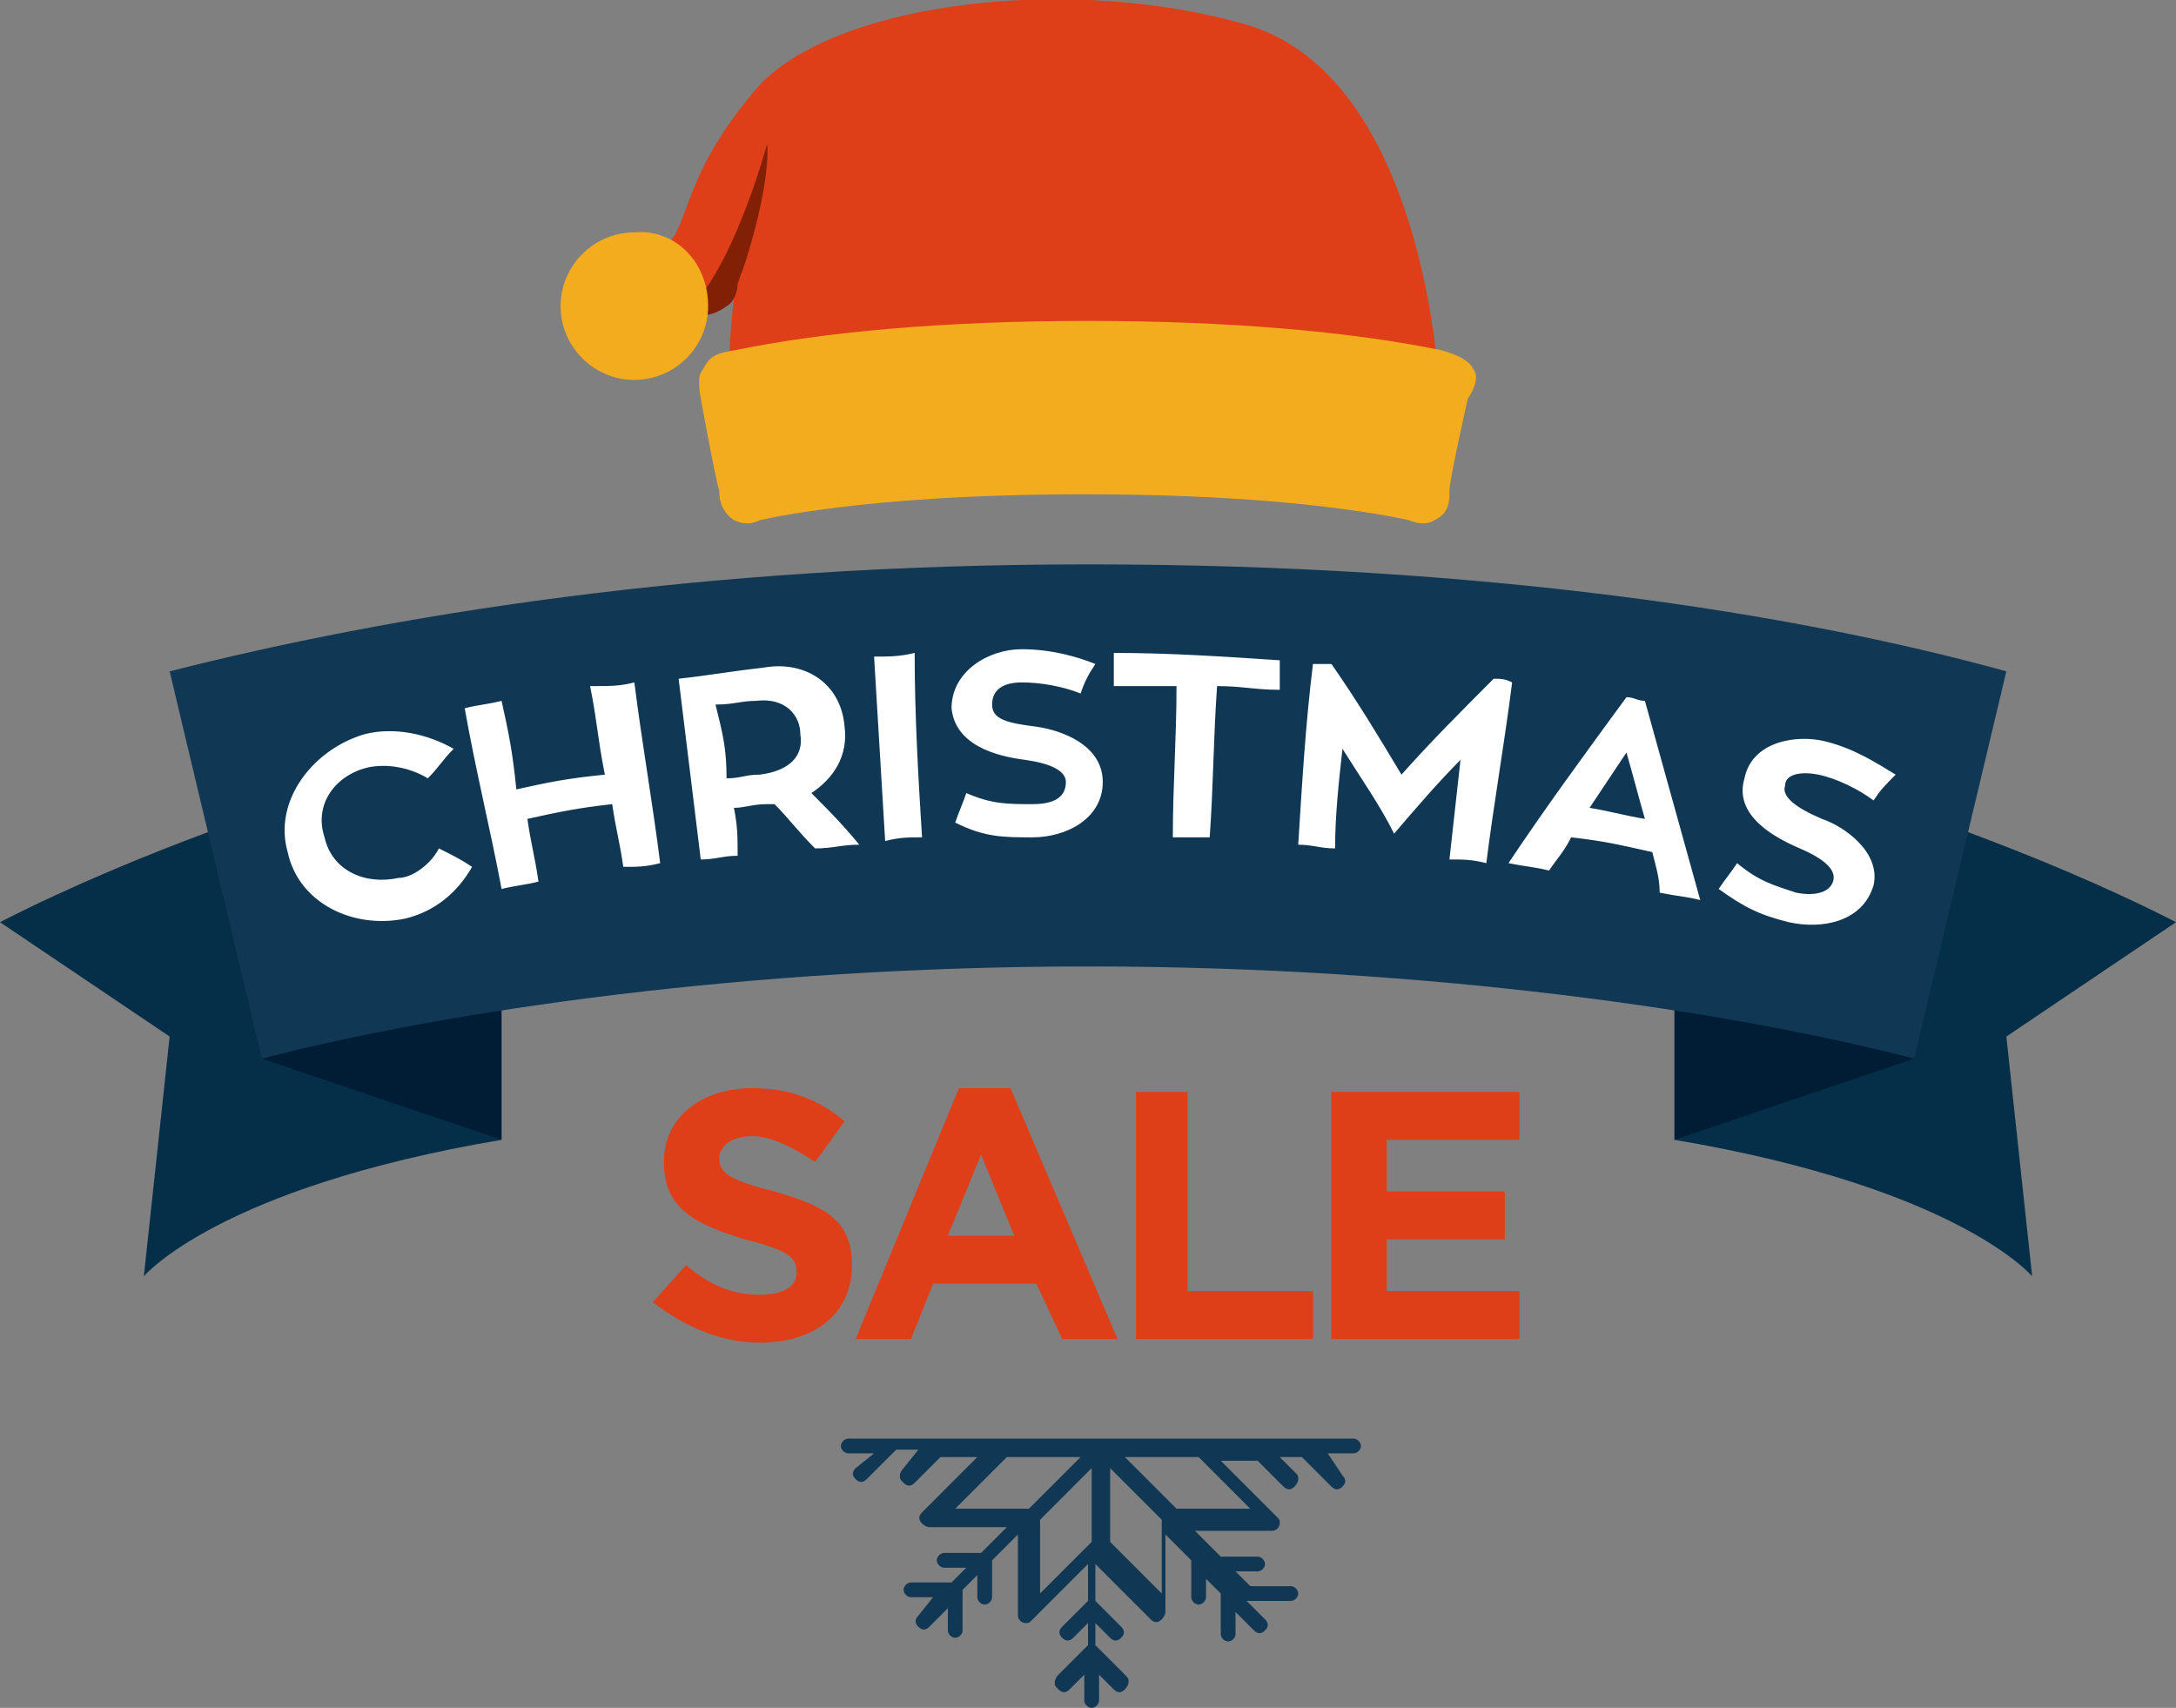 <?xml version="1.0" encoding="utf-8"?>
<!-- Generator: Adobe Illustrator 23.0.3, SVG Export Plug-In . SVG Version: 6.00 Build 0)  -->
<svg version="1.1" id="Layer_1" xmlns="http://www.w3.org/2000/svg" xmlns:xlink="http://www.w3.org/1999/xlink" x="0px" y="0px"
	 viewBox="0 0 59 46.3" style="enable-background:new 0 0 59 46.3;" xml:space="preserve">
<rect x="0" y="0" width="59" height="46.3" fill="#808080" stroke="none"/>
<style type="text/css">
	.st0{fill:#052E49;}
	.st1{fill:#001D35;}
	.st2{fill:#103754;}
	.st3{fill:#FFFFFF;}
	.st4{fill:#DE3F18;}
	.st5{fill:#812005;}
	.st6{fill:#F3AC1E;}
</style>
<path class="st0" d="M8.4,21.6c0,0-4.5,1.4-8.4,3.4l4.6,3.1l-0.7,6.5c0,0,2-2.4,9.7-3.7L8.4,21.6z M50.6,21.6c0,0,4.5,1.4,8.4,3.4
	l-4.6,3.1l0.7,6.5c0,0-2-2.4-9.7-3.7L50.6,21.6z"/>
<path class="st1" d="M7.1,28.7l6.5,2.2v-6.4C13.6,24.5,7.7,26.5,7.1,28.7 M51.9,28.7l-6.5,2.2v-6.4C45.4,24.5,51.3,26.5,51.9,28.7"
	/>
<path class="st2" d="M4.6,18.2c5.9-1.5,14.3-2.9,24.9-2.9c10.7,0,19.1,1.3,24.9,2.9l-2.5,10.5c-5-1.3-13.2-2.5-22.4-2.5
	s-17.4,1.2-22.4,2.5L4.6,18.2z"/>
<path class="st3" d="M17.2,18.5c0.2,1.6,0.5,3.3,0.7,4.9c-0.4,0.1-0.6,0.1-1,0.1c-0.1-0.7-0.2-1-0.3-1.7c-0.9,0.1-1.4,0.2-2.3,0.4
	c0.1,0.7,0.2,1,0.3,1.7c-0.4,0.1-0.6,0.1-1,0.2c-0.3-1.6-0.7-3.2-1-4.9c0.4-0.1,0.6-0.1,1-0.2c0.2,0.9,0.3,1.4,0.4,2.4
	c0.9-0.2,1.4-0.3,2.4-0.4c-0.2-1-0.2-1.4-0.4-2.4C16.6,18.6,16.8,18.6,17.2,18.5z M22,21.5c0.5,0.5,0.8,0.8,1.3,1.4
	c-0.5,0-0.7,0.1-1.2,0.1c-0.5-0.5-0.7-0.8-1.1-1.2c-0.1,0-0.1,0-0.2,0c-0.4,0-0.6,0.1-0.9,0.1c0.1,0.5,0.1,0.8,0.1,1.3
	c-0.4,0-0.6,0.1-1,0.1c-0.2-1.6-0.4-3.3-0.6-4.9c0.9-0.1,1.4-0.2,2.3-0.3c1.1-0.2,2.1,0.4,2.2,1.6C23,20.5,22.6,21.1,22,21.5z
	 M21.7,19.9c0-0.5-0.4-1-1.2-0.9c-0.4,0-0.6,0.1-1.1,0.1c0.2,0.8,0.3,1.2,0.3,2c0.4,0,0.5-0.1,0.9-0.1
	C21.4,20.9,21.8,20.5,21.7,19.9z M23.7,17.8c0.1,1.7,0.2,3.3,0.3,5c0.4-0.1,0.6-0.1,1-0.1c-0.1-1.6-0.2-3.3-0.2-5
	C24.4,17.8,24.1,17.8,23.7,17.8z M10.8,23.8c-0.9,0.2-1.8-0.2-2-1.1C8.5,21.8,9.1,21,10,20.8c0.5-0.1,1.1,0,1.6,0.3
	c0.3-0.3,0.4-0.5,0.7-0.8c-0.7-0.4-1.6-0.6-2.4-0.4c-1.4,0.4-2.5,1.8-2.1,3.2c0.3,1.4,1.8,2.1,3.2,1.8c0.8-0.2,1.4-0.7,1.8-1.4
	c-0.3-0.2-0.5-0.3-0.9-0.5C11.7,23.4,11.2,23.8,10.8,23.8z M30.2,18.6c0.7,0,1,0,1.7,0c0,1.4-0.1,2.7-0.1,4.1c0.4,0,0.6,0,1,0
	c0.1-1.4,0.1-2.7,0.2-4.1c0.7,0,1,0.1,1.7,0.1c0-0.4,0-0.5,0-0.8c-1.5-0.1-3-0.2-4.5-0.2C30.2,18.1,30.2,18.3,30.2,18.6z M44.6,19
	c0.5,1.8,1,3.6,1.5,5.4c-0.4-0.1-0.6-0.1-1.1-0.2c0-0.4-0.1-0.7-0.2-1.1c-0.9-0.2-1.3-0.3-2.2-0.4c-0.2,0.4-0.4,0.6-0.6,0.9
	c-0.4-0.1-0.6-0.1-1.1-0.2c1-1.5,2.1-3,3.2-4.5C44.3,18.9,44.4,19,44.6,19z M44.6,22.2c-0.2-0.7-0.3-1.1-0.5-1.8
	c-0.4,0.6-0.6,0.9-1,1.5C43.7,22,44,22.1,44.6,22.2z M28.1,19.7c-0.8-0.1-1.2-0.2-1.2-0.6c0-0.4,0.3-0.6,0.8-0.6s1.1,0.1,1.6,0.3
	c0.1-0.3,0.2-0.5,0.4-0.8c-0.5-0.2-1.2-0.4-2-0.4c-0.9,0-1.9,0.6-1.9,1.6c0.1,1,1.2,1.3,2,1.4c0.7,0.1,1.1,0.3,1.1,0.6
	c0,0.4-0.3,0.6-0.9,0.6c-0.7,0-1.1,0-1.8-0.3c-0.1,0.3-0.2,0.5-0.3,0.8c0.8,0.4,1.3,0.4,2.1,0.4c0.9,0,1.9-0.5,1.9-1.5
	S28.8,19.8,28.1,19.7z M49.4,22.2c-0.7-0.3-1.1-0.6-1-0.9c0-0.3,0.4-0.4,0.9-0.3c0.5,0.1,1.1,0.4,1.5,0.7c0.2-0.3,0.3-0.4,0.6-0.7
	c-0.5-0.3-1.1-0.7-1.9-0.9s-2,0-2.2,1c-0.3,1,0.8,1.6,1.5,1.9s1,0.6,0.9,0.9c-0.1,0.3-0.5,0.4-1,0.3c-0.6-0.2-1-0.3-1.6-0.8
	c-0.2,0.3-0.3,0.4-0.5,0.7c0.7,0.5,1.1,0.7,1.9,0.9c0.9,0.2,2,0,2.3-1C51,23.1,50,22.4,49.4,22.2z M40.5,18.4
	c-0.9,0.9-1.7,1.7-2.5,2.6c-0.6-1-1.2-2-1.9-3c-0.2,0-0.3,0-0.5,0c-0.2,1.6-0.3,3.3-0.4,4.9c0.4,0,0.6,0.1,1,0.1
	c0-0.9,0.1-1.8,0.2-2.7c0.5,0.8,1,1.5,1.4,2.3c0.6-0.7,1.2-1.4,1.8-2c-0.1,0.9-0.2,1.8-0.3,2.7c0.4,0,0.6,0,1,0.1
	c0.2-1.6,0.5-3.3,0.7-4.9C40.8,18.4,40.7,18.4,40.5,18.4z"/>
<path class="st4" d="M19.8,10.3H39c0,0-0.4-8.1-5.1-9.6C29.2-0.7,22.8,0,20.6,2.3c-2.1,2.4-1.9,3.8-2.5,4.3c0,0-0.8,1-0.8,1.1
	s1.2,1.1,2.3,0.5C19.9,8,20,7.3,20,7.3S19.7,9.3,19.8,10.3z"/>
<path class="st5" d="M20.8,3.9c0,0-1,3.7-2.3,4.6c0.4,0.1,0.8,0.1,1.2-0.2C19.9,8.2,20,7.9,20,7.7l0.1-0.3l0,0l0,0
	C20.1,7.5,20.9,5.1,20.8,3.9z"/>
<path class="st6" d="M19.2,8.3c0,1.1-0.9,2-2,2s-2-0.9-2-2s0.9-2,2-2C18.3,6.2,19.2,7.1,19.2,8.3z M40,10.1
	c-0.1-0.2-0.2-0.4-0.9-0.6l0,0c-2.4-0.5-5.7-0.8-9.6-0.8S22.3,9,19.9,9.5l0,0c-0.7,0.1-0.7,0.3-0.9,0.6c-0.1,0.2,0,0.7,0,0.7
	s0.4,2.2,0.5,2.5c0,0.3,0.1,0.6,0.4,0.8c0.4,0.2,0.7,0,0.7,0l0.5-0.1l0,0c2.2-0.4,5.1-0.6,8.3-0.6s6.1,0.2,8.3,0.6l0,0l0.5,0.1
	c0,0,0.4,0.2,0.7,0c0.4-0.2,0.4-0.5,0.4-0.8s0.5-2.5,0.5-2.5S40.1,10.4,40,10.1z"/>
<path class="st4" d="M17.7,35.3l0.9-1c0.6,0.5,1.2,0.8,2,0.8c0.6,0,1-0.2,1-0.6l0,0c0-0.4-0.2-0.6-1.4-0.9c-1.3-0.4-2.2-0.8-2.2-2.1
	l0,0c0-1.2,1-2,2.4-2c1,0,1.8,0.3,2.5,0.9l-0.8,1.1c-0.6-0.4-1.2-0.7-1.7-0.7c-0.6,0-0.9,0.3-0.9,0.6l0,0c0,0.4,0.3,0.6,1.5,0.9
	c1.4,0.4,2.1,0.8,2.1,2l0,0c0,1.3-1,2.1-2.5,2.1C19.6,36.4,18.6,36,17.7,35.3z M26,29.5h1.4l2.9,6.8h-1.5l-0.7-1.5h-2.8l-0.6,1.5
	h-1.5L26,29.5z M27.5,33.5l-0.9-2.2l-0.9,2.2H27.5z M30.7,29.6h1.5V35h3.4v1.3h-4.8v-6.7C30.8,29.6,30.7,29.6,30.7,29.6z M36.1,29.6
	h5.1v1.3h-3.6v1.4h3.2v1.3h-3.2V35h3.6v1.3h-5.1V29.6z"/>
<path class="st2" d="M36.7,39H36l0,0h-0.6l0,0h-0.6l0,0h-0.6l0,0h-1l0,0h-0.6l0,0h-2l0,0h-1.1l0,0h-2l0,0h-0.6l0,0h-1l0,0h-0.6l0,0
	h-0.6l0,0h-0.6l0,0H23c-0.1,0-0.2,0.1-0.2,0.2s0.1,0.2,0.2,0.2h0.7l-0.5,0.4c-0.1,0.1-0.1,0.2,0,0.3s0.2,0.1,0.3,0l0.8-0.8h0.6
	l-0.4,0.5c0,0-0.1,0.1-0.1,0.2s0,0.1,0.1,0.2s0.2,0.1,0.3,0l0.7-0.7h1L25,41c-0.1,0.1-0.1,0.2,0,0.3c0,0,0.1,0.1,0.2,0.1h2.1
	l-0.7,0.7h-1c-0.1,0-0.2,0.1-0.2,0.2s0.1,0.2,0.2,0.2h0.6l-0.4,0.4h-1.1c-0.1,0-0.2,0.1-0.2,0.2s0.1,0.2,0.2,0.2h0.6l-0.4,0.5
	c-0.1,0.1-0.1,0.2,0,0.3s0.2,0.1,0.3,0l0.5-0.5v0.6c0,0.1,0.1,0.2,0.2,0.2s0.2-0.1,0.2-0.2v-1.1l0.4-0.4v0.6c0,0.1,0.1,0.2,0.2,0.2
	s0.2-0.1,0.2-0.2v-1l0.7-0.7v2.2c0,0.1,0.1,0.2,0.2,0.2s0.1,0,0.2-0.1l1.5-1.5v1l-0.7,0.7c-0.1,0.1-0.1,0.2,0,0.3s0.2,0.1,0.3,0
	l0.4-0.4v0.6l-0.8,0.8c0,0-0.1,0.1-0.1,0.2s0,0.1,0.1,0.2s0.2,0.1,0.3,0l0.4-0.4v0.7c0,0.1,0.1,0.2,0.2,0.2s0.2-0.1,0.2-0.2v-0.7
	l0.4,0.4c0.1,0.1,0.2,0.1,0.3,0c0,0,0.1-0.1,0.1-0.2s0-0.1-0.1-0.2l-0.8-0.8V44l0.4,0.4c0.1,0.1,0.2,0.1,0.3,0s0.1-0.2,0-0.3
	l-0.7-0.7v-1l1.5,1.5c0.1,0.1,0.2,0.1,0.3,0c0,0,0.1-0.1,0.1-0.2v-2.1l0.7,0.7v1c0,0.1,0.1,0.2,0.2,0.2c0.1,0,0.2-0.1,0.2-0.2v-0.5
	l0.4,0.4v1.1c0,0.1,0.1,0.2,0.2,0.2s0.2-0.1,0.2-0.2v-0.6l0.5,0.5c0.1,0.1,0.2,0.1,0.3,0s0.1-0.2,0-0.3l-0.5-0.5H35
	c0.1,0,0.2-0.1,0.2-0.2S35.1,43,35,43h-1.1l-0.4-0.4h0.6c0.1,0,0.2-0.1,0.2-0.2s-0.1-0.2-0.2-0.2h-1l-0.7-0.7h2.1
	c0.1,0,0.2-0.1,0.2-0.2s0-0.1-0.1-0.2l-1.5-1.5h1l0.7,0.7c0.1,0.1,0.2,0.1,0.3,0c0,0,0.1-0.1,0.1-0.2s0-0.1-0.1-0.2l-0.4-0.4h0.6
	l0.8,0.8c0.1,0.1,0.2,0.1,0.3,0s0.1-0.2,0-0.3L36,39.4h0.7c0.1,0,0.2-0.1,0.2-0.2S36.8,39,36.7,39z M27.9,40.9h-2l1.4-1.4h2
	L27.9,40.9z M29.6,41.8l-1.4,1.4v-2l1.4-1.4V41.8z M31.5,43.2l-1.4-1.4v-2l1.4,1.4V43.2z M33.9,40.9h-2l-1.4-1.4h2L33.9,40.9z"/>
</svg>
